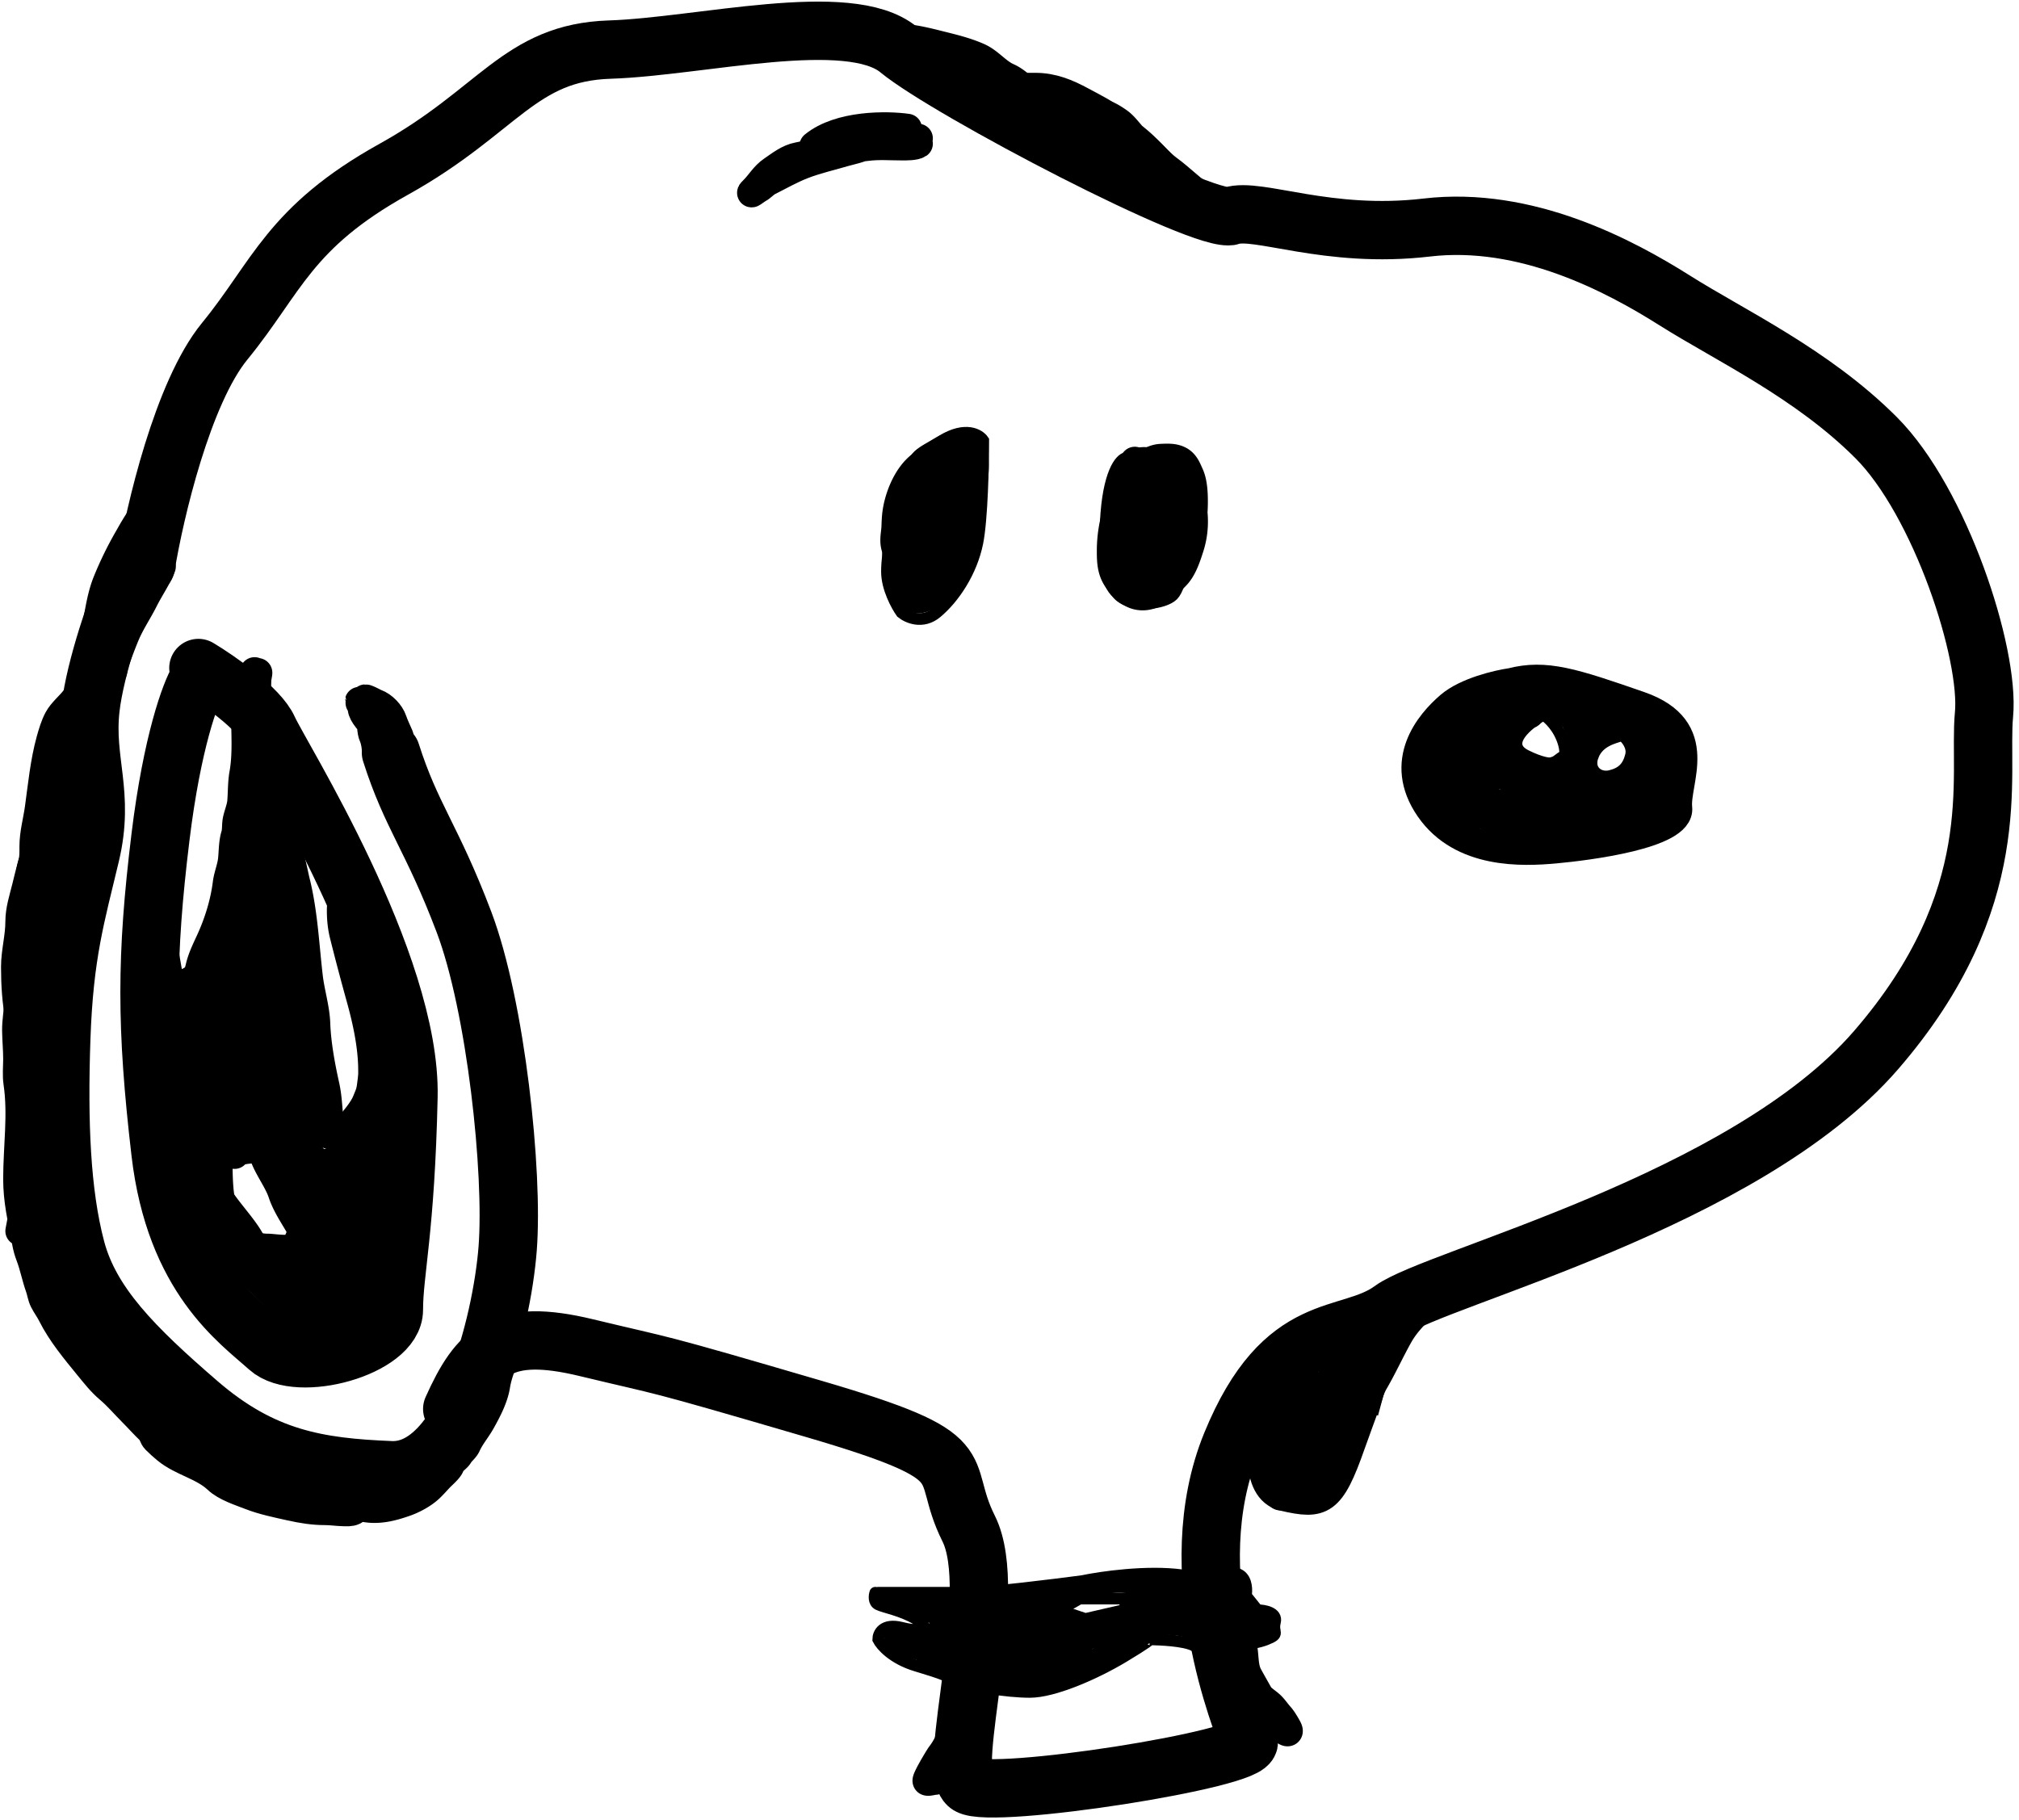 <svg xmlns="http://www.w3.org/2000/svg" width="346" height="312" fill="none" viewBox="0 0 346 312">
  <path stroke="#000" stroke-linecap="round" stroke-width="2" d="M181.5 276l3.5-2h8.5l-1 2-6.5 1.5-4.5-1.5z"/>
  <path stroke="#000" stroke-linecap="round" stroke-width="5" d="M248.5 121c2.8-2.4 8.167-3.667 10.5-4 5.864-1.5 10.5 0 22 4s6 13 6.5 17.5-15.5 6.5-21 7-16 1-21.5-7 0-14.5 3.5-17.5z"/>
  <path stroke="#000" stroke-linecap="round" stroke-width="10" d="M25 97c1.5-9.167 6.3-29.7 13.5-38.5 9-11 11-19.5 29-29.5S89 9 104.5 8.5s41-7 49.5 0 52.5 30 57 28.5 16.5 4 33.5 2 33 6.5 42.5 12.5S310.5 64 321.5 75s19.5 37 18.5 47.5 4 31.5-18.5 57.5-75.5 39-83 44.5-18.5 1-27.5 23 2 48 3 51-44 10-48 7.5 5.5-33 0-44 2.5-12-26.5-20.5-24.5-7-39-10.5-18.5.5-23 10.5M34 116.5c-1.333 2.167-4.5 10.6-6.5 27-2.5 20.5-2.5 32.5 0 54S41 226.5 46 231s21.5 0 21.5-6.5 2-13.5 2.5-36.5-22-58.5-24-63c-1.6-3.6-8.667-8.5-12-10.5"/>
  <path stroke="#000" stroke-linecap="round" stroke-width="10" d="M22 99c-1.833 4.5-5.7 15.3-6.5 22.5-1 9 2.5 14.5 0 25s-4.5 17-5 31.5 0 26.5 2.5 36 10 17 21 26.5 20.5 11 33 11.5 19-25 20-38-2-41.5-7.5-56-9-18-12.5-29"/>
  <path stroke="#000" stroke-linecap="round" stroke-width="5" d="M155.5 22c-3.5-.5-11.6-.6-16 3M217.5 241.5c-1.333 4.5-2.7 13.8 2.5 15 6.5 1.5 8 1 11.5-9s8-19-3-12.5"/>
  <path stroke="#000" stroke-linecap="round" stroke-width="2" d="M261.5 129.5c-4-2 .333-5.5 3-7 .833.5 2.7 2.2 3.5 5 1 3.5-1.5 4.5-6.5 2zM273 129.5c1-2.5 3.5-3 5-3.5.667.5 1.9 1.9 1.5 3.5-.5 2-1.5 3-3.5 3.5s-4-1-3-3.5zM193 78.5c-1 .167-3.1 2.6-3.5 11-.5 10.5 1 11.5 3 13s7 1 8.5-.5 2.5-8 3-12.5.5-10-2-10.5-6.208-2.5-8.5-.5m-25-3c-.667-1-3-2.4-7 0-5 3-4.5 2-6.5 8s-3 11-3 14.5c0 2.8 1.667 5.833 2.5 7 1 .833 3.6 2 6 0 3-2.5 6-7 7-12 .8-4 1-13.333 1-17.5zM150.5 273h16c3.2 0 14-1.333 19-2 3.167-.667 11-1.8 17-1 7.5 1 8.5-1 10 0 1.2.8 1.167 2.667 1 3.5l2 2.5c1.167 0 3.4.4 3 2-.5 2 1 2-1.5 3s-6.5 1-8 1-2.5 1-4.5 0c-1.6-.8-5.667-1-7.5-1 .167 0-.5.6-4.5 3-5 3-12 6-16 6s-10-1-12.5-2-2-1-7-2.5c-4-1.2-6-3.5-6.5-4.5 0-1 .8-2.8 4-2 4 1 5 0 2.5-1.5s-5.5-2-6.5-2.5c-.8-.4-.667-1.5-.5-2"/>
  <path stroke="#000" stroke-linecap="round" stroke-width="3" d="M183.5 279.879c-1.372.222-4.674.098-5.811 1.234-.28.28.771-.201 1.165-.247.972-.114 1.939-.235 2.919-.247 2.113-.024 1.793.366-.11.549-1.236.118-2.456.305-3.645.671-.628.193-1.13.437-.26-.014 2.18-1.13 4.381-1.206 6.783-1.206 1.557 0-1.435 1.092-1.781 1.234-1.494.611-3.34 1.442-4.139 2.96-.141.268.421.013.494 0a35.64 35.64 0 013.987-.494c.363-.024 3.29-.672 2.481.137-.504.504-2.242 1.761-1.686 1.316.458-.366 1.639-2.203 2.385-1.905.212.085-1.121.687-1.165.699a27.028 27.028 0 01-3.919.795c-1.38.172-2.619.32-4.002.452-1.279.122-2.379.529-3.563-.26M161.647 284.17c-.71-.198-1.665-.322-2.268-.76-.142-.103-1.146-.108-1.09.143.089.4.496.549.841.673.475.171.854.466 1.283.704.382.212 1.422.632.493.013-.894-.596-1.899-.992-2.779-1.602-.421-.291-1.03-.328-1.502-.517-.899-.359-1.882-.7-2.71-1.184-.244-.142-.446-.443-.624-.66-.422-.516-.402-.524.331-.349.96.23 1.922.666 2.891.822.775.125 1.682.109 2.386.474.994.515 2.012.718 3.085.897M161.647 281.142c-.045-.736-.402-.885-1.115-.885-.299 0-1.153.274-.854.274.4 0 1.682-.649.623.05-.261.173-.537.438-.828.555-.233.093.192-.463.292-.692.476-1.088 1.225-2.264 2.082-3.09.134-.13.624-.761.81-.761.475 0 .571 1.139.56 1.433-.009.264-.737.861-.872.511-.186-.484-.451-.845-.972-1.009-1.182-.371-2.2-1.306-3.34-1.745-.756-.291-1.594-.475-2.33-.785-.551-.232-1.42-.585-2.019-.585-.455 0-1.801-.225-1.346-.225M158.17 274.749c1.692.471 3.341.49 5.079.567 1.046.047.608.544-.144.555-.079.001-1.613-.071-1.227-.393.249-.208 1.26.317 1.564.393"/>
  <path stroke="#000" stroke-linecap="round" stroke-width="3" d="M173.536 277.553c-.423.603-1.013 1.043-1.396 1.67-.219.358.739.329 1.035.461 1.67.747-.98 1.696-1.633 2.106-.394.247.716.461.978.586.603.285.875.519.206.897-.574.324-1.614.461-2.056.947-.064.07 1.075.611 1.146.648.726.378 1.473.723 2.181 1.134.947.55-.512.245-.822.162-.751-.201-1.485-.424-2.269-.424-.338 0-1.109.063-.953.611.042.147.691.352.829.399.575.195 1.149.27 1.738.392.416.087.82-.056 1.24-.056.424 0 .821.11 1.234.2.765.165 1.685.025 2.467.025.641 0 .293-.047-.18 0-.942.092-1.78.094-2.711-.113-.813-.18-1.513-.826-2.355-.585-.477.136-1.008.026-1.427.361-.571.457 1.254.808 1.402.841.698.159 1.611.169 2.33.169.738 0 1.452-.081 2.181-.113 1.03-.044 1.956-.276 2.947-.448.779-.136 1.692-.145 2.412-.505.682-.341 1.347-.747 2.012-1.122.793-.445 1.633-.665 2.474-1.009.817-.334 1.376-.891 2.131-1.29.777-.41 1.515-.897 2.331-1.233.614-.254 1.234-.459 1.863-.673.407-.139.964-.22 1.327-.449.536-.337 1.211-1.091 1.825-1.228.42-.093.824-.245 1.234-.336.889-.198-.756.693-.991.779-.362.132-.716.336-1.14.336-.677 0-.985.2-.28-.448.406-.373 1.052-.683 1.576-.835.682-.198 1.43-.474 2.125-.598 1.036-.185 1.996-.025 3.022-.025.398 0 .766.224 1.184.224.485 0 .744.416 1.178.561"/>
  <path stroke="#000" stroke-linecap="round" stroke-width="3" d="M197.201 272.954c-.706 1.728-1.261 3.658-3.034 4.493-.519.244-1.056.433-1.589.642-.083.032-.988.308-1.047.249-.147-.147 1.682-1.104 1.383-.897-.385.266-.814.466-1.202.729-.57.385-.709.496-.081-.069 1.47-1.323 3.006-2.109 4.044-3.838.178-.298-.085.074-.156.15a15.9 15.9 0 00-1.259 1.507c-1.035 1.407-2.564 2.272-3.925 3.315-.406.311-.873.507-1.265.841-.317.271-.621.531-1.016.673-.427.154-.861.261-1.277.443-.484.212.468-.253.536-.281a89.758 89.758 0 015.003-1.85c.857-.291 1.712-.567 2.605-.723.012-.002.602-.125.324.087-.763.584-1.616 1.034-2.368 1.658-.145.12-1.221 1.011-.586.361.372-.38.752-.752 1.128-1.128.077-.077-.357.099-.361.1-.681.197-1.364.38-2.05.555-1.421.361-2.83.774-4.225 1.227-.587.191-1.062.393-1.689.393-.115 0-.73.088-.517-.075.688-.526 1.447-.821 2.281-1.047.47-.128 1.631-.233.486-.137-1.678.141-3.377.186-5.06.224-1.732.039-3.421-.216-5.109-.585-.105-.023-1.72-.542-1.72-.113 0 .711 3.611 1.509 2.38 2.187-.841.464-3.824.299-2.878.131.772-.137 1.795.073 2.442.511.545.369-.745.361-.86.362-.797.007-1.494-.032-2.255-.268-.676-.21.076-.052.355 0 1.043.191 2.565.362 3.389 1.09.247.218-1.401.092-1.532.062-1.078-.239-2.092-.694-3.11-1.109-.657-.268-1.221-.453-.274-.673 1.725-.399 7.03-.827 5.284-.535-1.39.231-4.004-.828-4.542-2.194-.172-.435.149-1.068.523-1.296.784-.477 1.96.404 2.617.723 1.181.574 2.537 1.249 3.845 1.483.338.06-.102-.226-.137-.249-.729-.477-1.531-.869-2.318-1.234-2.618-1.215-5.397-2.008-8.038-3.153-.57-.247.23-.268.436-.249.759.069 1.492.242 2.218.467.398.124.379-.177.542-.505.277-.553.515-1.203 1.066-1.545.3-.186 1.338-.445 1.022-.286-.599.299-1.433.405-2.082.548-.113.025-1.262.259-.616.118.758-.165 1.559-.168 2.33-.168.135 0 1.601-.042.829.006-.636.04-1.256.106-1.895.106-.413 0 .514-.28.623-.311 2.299-.657 4.914-.607 7.278-.923.907-.12 1.869-.619 2.779-.554.973.069 1.804.004 2.742-.287 1.322-.41 2.924-.617 4.312-.617.787 0 1.572.138 2.355.225 1.008.112 2.13.039 3.097.336.477.147 1.898.241 1.202.922-.757.741-1.865 1.236-2.804 1.695-.649.318.056-.571.187-.822.151-.29.445-.601.493-.935.073-.513-.675.795-.929 1.246-.59 1.05.528-1.404.031-.081-.496 1.325-1.908 2.204-3.047 2.91-.251.156-.842.205-1.009.449-.266.387-.889.595-1.321.729-1.38.428-2.803.677-4.206 1.009-2.321.55-4.588-.04-6.611-1.265-.761-.46-1.606-.771-2.013-1.651-.124-.27-.587-.996-.454-1.227.113-.198.766-.364.959-.262.598.316-1.385 1.376-1.558 1.408-.351.065.217-.532.281-.598.518-.54 1.341-.816 2.05-.997.607-.155 1.427-.526.567.162-.055.044-.107.263-.031.312.151.096.919-.426 1.096-.486.328-.112 1.216-.604.873-.561-.141.017-.92.762-1.041.909-.404.495-.85.897-1.115 1.502-.335.765 2.263.576 2.766 1.041.714.659 1.672.695 2.443 1.208"/>
  <path stroke="#000" stroke-linecap="round" stroke-width="3" d="M200.678 271.945c-.319.1-1.006.091-1.271.28-.287.205.688-.15 1.034-.218.175-.034.952-.195 1.059.05.051.115-1.806.224-1.919.225-.092 0-1.479-.019-1.464-.057.112-.278 1.427-.164 1.589-.155.71.036 1.41.156 2.112.261.285.043 1.052.035.835.225-.163.143-.632.018-.797-.013-.896-.164-1.777-.422-2.655-.66-1.137-.308-2.266-.662-3.408-.947-.481-.12.947.291 1.408.473.96.379 1.966.603 2.929.972.405.155.887.398.299.692-1.117.558-2.395.826-3.564 1.252-.811.296-1.656.577-2.43.96-.141.069-.433.243-.1.249 1.103.021 2.228-.232 3.327-.311.139-.01 1.255-.061.586.199-.852.33-1.79.423-2.654.729-.152.053-1.703.556-.835.611 1.249.078 2.558-.271 3.788-.081 1.178.181-1.156.747-1.502.747-1.517 0 .327-1.16.736-1.333 2.063-.873 4.124-1.228 6.299-.536.136.043 1.431.512 1.209.586-.38.126-.885.067-1.271.05-1.209-.054-2.408-.223-3.614-.306-.946-.065-1.896-.095-2.841.006-.122.014-1 .069-1.097.287-.064.145.315-.039.473-.037.551.006 1.116.115 1.658.199 1.003.156 2.127.314 3.016.848.185.111.174.336.074.137M211.669 273.74c.741.377 2.316.919 2.636 1.738.205.524.5.909.841 1.346.271.346.861.643.15.785-.569.114-1.134.198-1.701.33-.62.145.119.15.424.231.086.023.983.236.853.392-.254.306-.974.407-1.321.561-.403.179-1.349.536-.386.561.638.017 1.265.112 1.907.112.425 0 1.027-.575 1.283-.897.3-.378.147-.795.474-1.122M269.838 127.841c-.503 1.045-1.047 2.329-1.047 3.511 0 .4.059-.023.145-.189.285-.548.457-1.097.64-1.686.225-.723.654-2.93.654-2.174 0 .597-.158 1.24-.29 1.818-.082.354-.5 1.17-.335 1.541.001.002.697-1.517.749-1.803.06-.329-.295.601-.458.894-.485.873-.993 1.726-1.578 2.537-.73 1.013-1.879 2.399-3.22 2.588-1.584.223-3.196-.233-4.783-.233-.814 0-1.599.172-2.195-.472-.758-.818-1.096-2.1.254-2.45 1.032-.267-.013 1.055-.24 1.25-2.003 1.729-5.326 1.465-7.153-.45-1.585-1.663.105-3.178 1.999-3.017 2.008.17.066 1.908-.69 2.384-.846.533-3.001 1.344-3.228-.312-.147-1.074.613-3.071 2.007-2.864 1.611.238-2.706 3.097-2.828 3.169-.814.477-2.26 1.573-3.279 1.505-.058-.004.438-.894.487-.989.898-1.728 1.802-3.645 3.206-5.023.526-.516-.038 1.179-.073 1.294a41.405 41.405 0 01-1.715 4.681c-.012.027-.593 1.558-.349.727.721-2.45 1.313-4.884 1.701-7.414.257-1.678.221-3.658.872-5.256.228-.558.149.178.131.327-.244 2.055-.449 4.12-.654 6.179-.17 1.706-.62 3.842-.291 5.568.273 1.434.523-2.872.727-4.318.083-.586.076-1.377.393-1.904.478-.798-.86 1.65-1.309 2.464-.759 1.377-1.493 2.769-2.282 4.129-.169.29-.059.082-.015-.065.204-.674.363-1.365.487-2.058.377-2.104.384-4.23.4-6.36.005-.697-.074-1.461.233-2.108.097-.206 0 .588 0 .596-.17 2.374-.329 4.746-.626 7.109-.184 1.473-.394 2.946-.705 4.398-.171.797.011-.09.073-.334.476-1.877.752-3.786 1.156-5.678.243-1.141.466-2.464 1.039-3.503.124-.225.269-.46.269-.059 0 2.078-.337 4.157-.625 6.208-.173 1.233-.527 2.607-.422 3.868.02.235.098-.464.131-.698"/>
  <path stroke="#000" stroke-linecap="round" stroke-width="5" d="M284.885 131.243c0 1.927-.354 3.383-1.301 5.089-.425.764-1.168 1.887-1.97 2.311-.546.29-.188-.123 0-.363.959-1.226 1.765-2.545 2.348-3.991.5-1.241 1.316-2.716 1.316-4.092 0-.349-.351-.441-.589-.669-.498-.477-.996-1.159-1.36-1.745-.274-.443-.265-.933-.436-1.41-.176-.494-.608-.94-.857-1.41-.382-.722-2.205-1.044-2.981-1.185-.871-.159-1.828-.501-2.675-.778-.853-.279-1.859-.347-2.74-.523-.95-.19-1.741-.469-2.625-.887-1.125-.532-2.384-.536-3.562-.873-2.168-.619-4.367-.857-6.636-.857-1.467 0-2.668.516-3.933 1.148-.636.318-2.002.973-2.384 1.599-.361.59-1.127 1.03-1.549 1.636-.112.162-1.482 2.264-1.555 1.752-.092-.641.705-1.265.937-1.817.419-.995-2.138.221-2.195-.291-.083-.75 5.379-.385 5.75-.633.243-.162.333-.568.632-.748.53-.318 1.118-.603 1.672-.88.931-.465 1.809-.789 2.675-1.367.525-.349-.777 1-1.235 1.433-.632.596-1.356 1.06-1.963 1.701-.409.431-.455 1.13-.727 1.635-.284.528-.651.975-.916 1.505-.223.447-.764.737-1.207.916-1.469.595-.303-1.021.335-.596.685.456-.145 1.477-.56 1.708-.73.406-1.121-.187-.167-.298 1.716-.2 1.05 2.413.741 3.235-.151.404-1.101 1.632-1.628.894-.402-.563.034-1.492.422-1.919.557-.615 1.399-.744 2.13-.4.109.051 1.26.69.923.88-.308.173-.627-.504-.713-.698-.277-.63-.276-.983-.072-1.629.121-.386.169-.79.29-1.177.127-.403.561-.719.822-1.04.373-.459.863-.602 1.178-1.126.148-.249.923-1.367.923-1.629 0-.209-.304.289-.466.422-.492.406-.983 1.023-1.366 1.534-1.276 1.701-.422 4.527 1.628 5.081.949.256 1.867.803 2.806 1.141.849.306 1.469.831 2.421.713 1.28-.16 2.57-.309 3.54-1.171.74-.658 1.93-.622 2.457-1.57.495-.891-.212-2.106.225-3.068.288-.634-.165-1.908-.356-2.529-.273-.888-.897-1.672-1.745-2.058-.556-.253-.935-.223.073-.196.865.024 1.844.345 2.682.531.26.058.885.105 1.084.283.242.219.571.951.552 1.28-.012.203-.456.801-.596.981-.17.218-.746.962-.247.327.786-1 2.175-1.447 3.329-1.832"/>
  <path stroke="#000" stroke-linecap="round" stroke-width="5" d="M282.922 125.879c-.215 1.196-.183 1.797-.007 2.944.017.11.306 2.248.24 2.231-.193-.048-.172-2.043-.203-2.268-.096-.681-.369-1.218-.553-1.861-.103-.359-.395-.635-.523-.988-.096-.262-.544-1.185-.524-.451.048 1.726.524 3.412.524 5.154 0 1.32-.67 2.394-1.018 3.613-.31 1.084-1.416 2.016-2.377 2.544-.415.228-1.492 1.096-1.236.698.517-.804 1.169-1.517 1.723-2.297.417-.587.671-1.247 1.076-1.832.299-.432.342-.329.058.036-.888 1.142-2.607 1.582-3.925 1.898-1.379.33-2.262.118-3.591-.262-.635-.182-1.677-.546-1.992-1.178-.217-.434-.251.284-.364.524-.281.595-.647 1.149-.458 1.832.093.333.866.973.64 1.25-1.011 1.236-3.255 1.421-4.674 1.279-1.906-.19-3.808-.592-5.67-1.032-.398-.094-.808-.21-1.221-.189-.662.033-1.291.262-1.978.262a21.36 21.36 0 01-4.616-.524c-.549-.122-1.77-.051-2.071-.654-.275-.55-.978-.8-1.142-.065-.21.947.877 1.533 1.563 1.766.745.253 1.404.619 2.123.916.82.339 1.685.421 2.515.72 1.042.375 2.136.304 3.213.559 1.375.326 2.914.684 4.325.684h.051c-1.099 0-2.238.109-3.329.232-.99.112-3.971-.258-2.988-.094 3.143.524 6.255.301 9.399.022a69.251 69.251 0 005.699-.749c.873-.151 1.75-.264 2.625-.4 1.204-.187 2.547-.221 3.714-.581.598-.185 1.272-.273 1.832-.553.028-.014.419-.188.407-.073-.034.34-1.05.515-1.265.56-1.544.323-2.957-.005-4.492-.189-1.143-.137-2.492-.005-3.577-.429-.798-.312-4.515-1.466-3.954-2.588.335-.67.938-.665 1.497-.945.611-.305 1.091-.952 1.498-1.475.131-.169.181-.639.211-.851.085-.594-.008-.147-.008.131M261.464 121.692c-.167.977.037.654.654.654M164.243 76.736c-1.742 2.09-3.985 3.75-5.335 6.18-.789 1.419-1.427 2.873-2.107 4.342-.753 1.626-1.677 3.138-2.245 4.844-.989 2.966-.216 5.753 2.004 7.85.435.411 2.235.521 2.691.167 1.914-1.489 2.937-3.568 3.823-5.846.888-2.284 1.548-4.617 2.338-6.931.751-2.2 1.357-4.257 1.512-6.588.061-.916-.009-1.678-.009-2.552 0-1.444-2.106-1.759-3.303-1.8-.687-.024-2.136.89-2.71 1.336-.495.386-1.138.47-1.586.919-.465.464-1.064.832-1.578 1.243-2.062 1.65-3.377 4.676-3.887 7.228-.22 1.097-.256 2.062-.297 3.174-.042 1.131-.377 2.286-.037 3.433.302 1.02.156 2.294.371 3.368.185.924.414 2.3.928 3.108.348.548.704 1.105.742 1.745.023.388 1.523.681 1.874.668.598-.023 1.646-.514 2.051-.919.341-.341.789-.532 1.16-.835.341-.279.436-.761.76-1.085.617-.617 1.098-1.744 1.587-2.506.508-.79 1.099-1.864 1.42-2.746.214-.588.346-1.257.668-1.8.358-.605 1.076-2.045-.074-1.3-1.874 1.215-3.952 2.47-5.345 4.26-.562.722-1.089.915-1.846 1.336-.749.416-1.097-1.332-1.086-1.754.05-1.862 1.777-3.93 2.635-5.474.814-1.466 1.273-3.084 2.004-4.547.437-.873 1.07-1.76 1.374-2.672M194.473 79.074c-.43 1.027-1.13 2.01-1.41 3.09-.204.786-.232 1.594-.39 2.385-.357 1.786-.371 3.484-.371 5.298 0 1.504-.155 3.133.25 4.593.273.983.127 2.215.919 3.006 1.55 1.55 2.904 2.747 5.02 1.16 2.747-2.06 4.309-4.82 5.428-8.017.485-1.385.575-3.208.575-4.676 0-1.375-.089-3.234-.668-4.5-.415-.909-.752-1.9-1.68-2.422-.952-.536-2.066-.458-3.126-.418-2.309.09-4.227 2.363-5.299 4.176-2.114 3.579-3.256 7.505-3.256 11.682 0 2.046.088 3.772 1.503 5.354.185.207.534.694.668.927.253.444.943.708 1.373.947 1.385.769 3.172.533 4.38-.455 1.152-.943 2.274-1.631 3.266-2.765 1.061-1.212 1.686-3.154 2.171-4.667 1.052-3.281.835-6.647-.297-9.817-.508-1.422-1.576-1.497-2.709-.705-2.467 1.722-3.296 5.644-3.749 8.425-.047.286-.397 2.906-.093 1.689.431-1.723.702-3.702 2.004-5.03.848-.863.892-.101.817.706-.137 1.468-1.48 4.547-3.146 4.88-.322.065-.886-.116-1.178.056-.452.266-.167 2.116-.167 2.533 0 1.587.176.225.334-.566.646-3.228 1.333-6.596 1.633-9.872.071-.771-.532-2.903-.13-3.406.281-.35.894-.438 1.299-.547.392-.106.037.606.037.798M164.781 80.914c.958-2.454.926-1.742 0-.354"/>
  <path stroke="#000" stroke-linecap="round" stroke-width="5" d="M200.855 84.804c-.214.42-2.034 4.776-.884 2.476.973-1.946 1.179-.769.884.707M31.988 122.368c-.732 1.921-1.244 3.973-1.825 5.931-.41 1.387-.213 3.165-.771 4.492-1.084 2.574-1.51 5.734-1.51 8.527 0 4.151-.631 8.351-.631 12.563 0 4.002.58 7.674 1.263 11.598.28 1.612.507 3.549 2.51 3.299 1.44-.181 3.45-1.836 4.438-2.825 1.321-1.321 2.828-2.437 4.106-3.79 1.162-1.231 1.617-2.953 2.351-4.422a93.118 93.118 0 002.86-6.316c.426-1.041.764-2.159 1.264-3.159.039-.079.879-2.07.79-2.07-.654 0-2.14 3.733-2.282 4.281-.754 2.934-1.769 5.773-2.614 8.685-2.39 8.23-2.674 16.928-3.79 25.407-.597 4.539-.79 9.342-.79 13.914 0 4.668-.07 12.194 4.738 14.598 1.13.565 2.526.877 3.79.877.936 0 3.855.532 4.562-.175.886-.887 1.62-3.336 1.772-4.544.183-1.467.93-2.584.93-4.124 0-1.076.136-3.222-.948-3.86-1.41-.829-2.88-1.727-4.246-2.597-1.137-.723-2.777-1.754-4.123-1.754-.88 0-3.213.109-3.632.947"/>
  <path stroke="#000" stroke-linecap="round" stroke-width="5" d="M47.78 145.424c-.86 5.371-.847 10.987-.948 16.423-.06 3.231-.66 6.532-.298 9.791.26 2.332 1.176 4.226 1.947 6.386 1.413 3.954 2.276 8.27 4.106 11.932 1.182 2.364 4.277 6.963 7.019 3.474 1.048-1.334 2.658-3.094 3.263-4.668.32-.829.557-1.21.72-2.105.137-.754.183-1.835.456-2.544.932-2.423.32-5.247.86-7.738.403-1.867.467-4.351-.228-6.159-2.051-5.331-3.32-11.068-5.65-16.247-.7-1.554-1.18-3.775-2.404-5.071-1.02-1.08-1.551-3.46-2.843-4.106"/>
  <path stroke="#000" stroke-linecap="round" stroke-width="5" d="M49.043 145.74c-.446.589-1.49 3.089-1.193 1.754.187-.842.64-5.491 1.439-5.72.628-.179-.805 1.105-.878 1.755-.081.734-1.07 2.141-1.42 2.842-3.225 6.449-5.803 13.084-7.739 20.143-.875 3.193-1.263 6.816-1.263 10.107 0 3.171.632 12.663.632 9.492 0-3.622.179-7.413-.334-11.001-.254-1.782-.524-.573-1.245.508-1.597 2.395-2.148 5.19-3.404 7.703-.073.146-.07-1.454-.07-1.754 0-1.543.102-3.028.245-4.562.082-.877.07-1.754.07-2.632 0-.801-.378 1.557-.631 2.316-.244.731-.632 1.531-.632 2.316v-2.632c0-3.523 1.16-4.665 4.404-6.001.475-.195 2.093-1.002.755-.245-1.598.902-3.296 1.498-4.79 2.596-.59.434-1.982 2.144-1.562 1.544.482-.688.665-1.97 1.017-2.772.72-1.636.059.03-.14.772-.562 2.099-1.13 4.065-1.439 6.229-.329 2.305-.772 4.562-.772 6.896 0 .344.752-1.693.948-2.141.367-.843.613-2.927 1.403-3.492.153-.108-.05 3.129-.07 3.387a26.963 26.963 0 00.246 6.246c.067.421.24 1.05.386.351.355-1.696.702-3.387 1.035-5.088.027-.138.493-2.603.228-1.439-1.05 4.617-1.965 9.195-1.965 13.949 0 2.729 1.755 4.968 2.527 7.475.323 1.049.336 2.177.79 3.175.06.136.491 2.537.719 2.281.364-.41.07-2.154.07-2.632v-6.386c0-1.053.702-5.035-.07-6.001-.525-.656.032-3.05-.562-2.456-.214.213 0 1.815-.017 2.105-.096 1.524-.299 2.993-.299 4.527 0 4.969 4.289 8.644 6.808 12.422.633.949 1.403 2.545 2.351 3.159.308.199 1.226 1.683.632 1.403-.72-.338-1.193-.973-1.772-1.509-1.49-1.379-3.178-2.538-4.72-3.86-3.108-2.664.495 3.013 1.263 3.843.434.468 1.44 1.209 1.44 1.948 0 .136-.115-.255-.211-.351-.458-.458-1.034-.826-1.527-1.246-.187-.159-2.143-1.802-1.28-.965.888.862 1.885 1.623 2.86 2.386 2.233 1.748 3.776 3.836 5.842 5.685.958.857 2.417 1.19 3.404 2.141.7.673 1.665 1.728-.246 1.263-1.791-.436-1.953-1.169-2.596-2.457-.176-.351.468.291 1.052.492 1.879.646 3.628 1.183 5.615 1.403 2.521.281 6.398-.1 7.773-2.544.808-1.436 1.594-2.863 2.193-4.404.063-.161.224-1.379.176-.947-.144 1.293-1.773 2.739-2.667 3.544-1.04.936-3.181 2.118-3.896 3.404-.498.898-1.262 1.539-2.35 1.579-1.004.037-2.015 0-3.019 0-.575 0 .5-.041.72-.193 1.194-.826 2.504-1.562 3.614-2.509 4.297-3.665 5.07-8.032 6.492-13.089 1.08-3.838 2.053-7.361 2.053-11.37 0-1.355.093-2.611.386-3.93.323-1.456 1.716-5.62.877-4.387-.965 1.419-1.541 3.149-2.368 4.65-.94 1.704-2.008 3.21-2.299 5.176-.35 2.363-.85 5.024-1.491 7.334-.578 2.078-.458 4.475-1.281 6.475-.922 2.237-2.077 4.241-3.597 6.141-.901 1.126-6.194 6.115-6.194 2.474 0-.932.291-1.871.491-2.773.136-.611-.175-.982-.175-1.263 0-.426.71-.367-.368-.807-1.279-.521-2.603-.962-3.983-1.088-.437-.04.888.196 1.228.474.662.541 1.63.807 2.421 1.105 1.474.557 2.905.285 4.352-.175 4.389-1.397 7.702-7.4 8.194-11.826.071-.644.381-2.662-.65-1.86-2.23 1.735-5.177 4.118-6.21 6.843-.607 1.598-1.966 6.447-1.966 4.737 0-2.08 1.263-4.11 1.263-6.246 0-1.209-.431-2.978-.79-4.123-.46-1.474.03-2.916-.631-4.387-.45-1.002-.745-2.086-1.263-3.018-1.159-2.085-2.039-2.955-4.194-4.264-.675-.409-4.692-3.606-5.123-3.403-.855.402-2.211 3.705-2.211 3.246 0-4.11 5.517.693 6.773 1.245 1.767.778 5.867 1.932 6.878 3.65.347.591 3.466 5.223 4.035 4.983 2.067-.87 5.621-5.512 1.246-4.966-1.007.126-2.002.93-2.983.93-2.02 0-3.56-.212-5.369-1.263-1.844-1.071-3.667-1.905-4.737-3.807-.884-1.572-2.59-2.629-3.246-4.334-.373-.97-1.256-1.669-1.72-2.597-.47-.939-.794-1.905-1.263-2.843-.857-1.714.072-1.192 1.088 0 2.065 2.425 4.23 4.521 6.72 6.457.882.687 2.184.971 3.14 1.58.94.598 1.484 1.564 2.37 2.228 1.194.895-.47-.535-.948-1.281-.886-1.385-1.776-2.733-2.825-4-.7-.845-2.042-2.001-2.456-3.018-1.11-2.723-2.892-5.075-3.615-7.966-.64-2.559-.877-5.432-.877-8.071 0-1.748.316-3.446.316-5.176v-2.404 2.93c0 5.425 1.596 9.343 4.421 13.738 1.288 2.004 2.377 5.105 2.527 7.51.09 1.452-.698-2.836-1.264-4.176-.895-2.122-2.303-4.354-2.509-6.72-.362-4.171-.017-8.137-.017-12.3 0-1.881-.632-3.697-.632-5.544"/>
  <path stroke="#000" stroke-linecap="round" stroke-width="5" d="M48.096 149.845c1.19 5.136.86 10.549 1.895 15.722.57 2.855-.045 5.746.386 8.597.408 2.707.986 5.159 1.579 7.826.41 1.843 1.648 3.729 2.456 5.439.585 1.238 1.373 2.554 1.825 3.86.293.846.203 1.377.088.228-.186-1.854-.24-3.577-.65-5.422-.764-3.439-1.448-7.145-1.579-10.668-.095-2.585-.957-5.311-1.263-7.913-.64-5.438-.877-11.051-2.21-16.388-.29-1.159-.948-4.651-.948-3.456 0 2.782-.305 5.383.158 8.159 1.104 6.624 1.47 13.315 2.825 19.897.976 4.741 1.417 9.885 2.947 14.475.92 2.759 3.995 5.292 7.019 5.124 4.306-.24 2.606-10.755 2.28-12.949-.303-2.051.322-4.297-.14-6.317-.274-1.199-.614-2.377-.947-3.544-1.367-4.785-1.757-9.676-3.246-14.441-.422-1.348-1.012-2.633-1.421-3.965-.425-1.38-.626 1.3-.632 1.667-.024 1.504.108 3.011.474 4.474a428.158 428.158 0 002.842 10.756c1.105 3.977 2.053 8.332 2.053 12.493v7.72"/>
  <path stroke="#000" stroke-linecap="round" stroke-width="5" d="M36.41 162.794c4.401-4.401 5.404-11.089 5.685-17.125.233-5.023 1.579-9.917 1.579-15.019v-3.93 6.773c0 3.86.364 7.681.316 11.545-.022 1.729-.187 3.581-.386 5.299-.033.284-.657 2.518-.492 1.263.806-6.096.568-12.294-.386-18.353-.4-2.539-.493-5.18-.07-7.72.452-2.711 1.018-5.207 1.018-7.966 0-.535.038-2.699-.07-2.387-.96 2.772-.878 5.696-.878 8.598 0 6.176-.336 12.238.07 18.423.145 2.193.226 4.745.808 6.878.005.019.9-3.267 1.017-3.965.456-2.708.632-5.328.632-8.071 0-1.245.014-4.927.316-3.72 1.008 4.035.894 8.113 1.509 12.212.217 1.448.07-2.207.07-2.632v-5.229c0-.572-.523 2.34-.702 2.843-1.324 3.733-2.944 7.421-4.597 11.019-2.204 4.799-2.863 9.538-4.492 14.423-.461 1.385-.902 3.151-1.649 4.421-.38.646-1.63 1.783-1.263.316.386-1.546.656-3.157 1.088-4.667.384-1.345.419-3.097.947-4.352.793-1.882-.486-.116-.947.808-.819 1.636-1.029 3.27-1.58 4.983-.836 2.603.114-.691.316-1.58.377-1.656 1.127-3.14 1.825-4.667 1.392-3.045 2.445-6.453 2.86-9.773.174-1.388.771-2.732.912-4.141.129-1.284.106-2.872.492-4.106.269-.861.123-1.783.316-2.667.226-1.04.687-2.083.772-3.14.12-1.499.083-3.265.35-4.738.62-3.406.299-7.1.299-10.597 0-2.089.662-3.375 1.404-5.071.221-.507.233-1.269.649-1.685.093-.093-.158.974-.158 1.229 0 1.374-.165 2.624-.299 3.965-.5 5.012-.938 11.235.755 16.072.461 1.318.61 1.084.965-.333.572-2.287.79-4.506.79-6.861v-5.527-.386c0 5.389-.71 10.595-1.246 15.95-.538 5.379-1.525 10.709-1.913 16.142-.455 6.368-1.348 12.744-2.053 19.09-.292 2.631.474 5.196.474 7.755 0 4.839 2.73 9.598 3.457 14.318.413 2.684 2.646 5.186 3.509 7.773 1.045 3.136 3.463 5.741 4.544 8.983.806 2.418-.983 3.323-3.14 4.281-3.793 1.686-6.923-2.861-9.177-5.544a29.617 29.617 0 01-4.088-6.334c-.952-1.978-3-4.804-3-7.071M23.699 90.507c-.8 2.45-3.142 4.227-3.726 6.797-.23 1.012-.864 2.08-1.246 3.058-.056.141-.602 1.351-.553 1.4.018.018.727-1.538.784-1.657.605-1.281 1.1-2.613 1.734-3.88.411-.823.862-1.67 1.067-2.57.34-1.497 1.217-3.073 2.055-4.33.173-.259.398-.52.553-.784.261-.444-.17.384-.257.489-.863 1.045-1.445 2.184-2.12 3.353a59.47 59.47 0 00-3.585 7.349c-.89 2.189-1.25 4.517-1.67 6.822-.17.938-.206 1.87-.206 2.827 0 .848.232 1.685.232 2.518M27.63 97.098c-.784 1.984-2.048 3.762-3 5.666-.964 1.928-2.193 3.738-3.064 5.718-.929 2.111-3.293 8.602-2.261 6.539M177.759 17.727c2.103-.715 4.854-1.198 6.942-.093.42.223.692.59 1.083.836.487.306 1.224.421 1.774.598 1.653.531 2.746.82 3.94 2.084 1.407 1.49 3.111 2.607 4.6 4.043.792.764 1.672 1.591 2.352 2.465.287.369-.082 0-.082.031 0 .396.234.775.474 1.083.47.605 1.269.99 1.898 1.393.358.229-.604-.547-.712-.67a175.969 175.969 0 00-2.032-2.29c-1.203-1.338-2.66-2.417-3.899-3.724-.815-.861-1.494-1.885-2.506-2.59-.908-.63-1.8-1.184-2.878-1.454-1.003-.25-2.199-.329-3.156-.701-2.394-.93-5.114-.078-7.427-1.052-.882-.372-1.69-.6-2.517-1.073-.657-.375-1.269-.789-1.939-1.114-2.496-1.213-4.712-3.116-7.282-4.126-1.151-.452-2.319-1.226-3.476-1.733-1.004-.439-1.89-1.176-2.94-1.526-1.113-.371-2.273-.533-3.373-.877-.773-.242-1.807-.187-2.486-.64-.545-.363 1.312.04 1.96.134 1.49.217 2.954.56 4.415.929 2.454.62 4.812 1.143 7.137 2.166 1.894.833 3.159 2.616 5.024 3.445 1.958.87 3.328 2.767 5.198 3.806 1.21.672 2.129 1.76 3.25 2.507M237.172 226.416c-.487 1.568-1.285 2.969-1.95 4.446-.398.886-1.171 1.95-1.206 2.94-.039 1.086-.571 2.054-.733 3.104-.024.159-.253.847-.082.619a58.085 58.085 0 001.557-2.197c.542-.797.819-1.756 1.403-2.506.655-.842 1.329-1.585 1.939-2.465.355-.513.526-1.063.836-1.62.162-.292.915-1.746.639-1.011-.417 1.112-1.46 2.088-2.032 3.146-.796 1.473-1.372 2.924-2.042 4.456-.424.97-.872 2.271-.928 3.342-.009.16-.212.994-.042.372a9.517 9.517 0 01.97-2.321c1.493-2.572 2.719-5.289 4.177-7.881.973-1.728 2.221-3.066 3.621-4.466M213.035 282.859c.196 1.42.131 3.072.825 4.363.583 1.082 1.21 2.159 1.816 3.249.405.729 1.514 1.349 2.094 1.929.562.562.997 1.226 1.537 1.826.431.479.936 1.346 1.248 1.908.614 1.105-.231.697-.836.093-1.212-1.213-2.757-1.987-3.527-3.528M166.247 291.957c-.955 1.84-2.442 3.525-3.156 5.487-.436 1.2-1.07 2.413-1.857 3.425-.262.337-2.638 4.28-2.331 4.414.232.101 1.002-.144 1.31-.144.423 0 .563-.521.733-.836.709-1.317.919-3.033 1.32-4.466.446-1.592 1.32-3.386 1.382-5.054.047-1.267.557-2.508.557-3.755M87.896 227.902c-.582 3.295-2.445 6.287-2.97 9.572-.34 2.119-1.481 4.27-2.507 6.116-.762 1.373-1.872 2.657-2.507 4.085-.279.628-.977 1.117-1.3 1.681-.368.646-1.289 1.069-1.485 1.754-.186.652-1.358 1.618-1.856 2.145-.558.591-1.068 1.184-1.671 1.754-1.126 1.063-2.788 1.956-4.23 2.455-1.734.6-3.388 1.073-5.24 1.073-1.626 0-3.215-.557-4.827-.557"/>
  <path stroke="#000" stroke-linecap="round" stroke-width="5" d="M5.831 203.579c-.432 2.405-1.485 4.588-1.485 7.056 0 1.497.297 3.147.836 4.548.688 1.79 1.034 3.696 1.67 5.478.254.709.355 1.554.692 2.228.409.818.987 1.582 1.402 2.413 1.578 3.155 3.99 6.059 6.24 8.809 1.102 1.346 2.188 2.747 3.55 3.899 1.485 1.257 2.641 2.652 3.991 4.002 1.078 1.078 1.997 2.14 3.074 3.157.433.408.486 1.125.928 1.567.576.576 1.21 1.152 1.857 1.682 2.625 2.147 6.234 2.771 8.706 5.106 1.403 1.325 3.878 2.099 5.631 2.785 2.146.839 4.662 1.356 6.911 1.856 1.954.434 3.841.743 5.849.743 1.035 0 2.05.157 3.063.186.634.018 1.318.083 1.857-.186"/>
  <path stroke="#000" stroke-linecap="round" stroke-width="5" d="M3.418 211.006c.322-1.789.742-3.57.742-5.384 0-1.472-.18-2.818-.36-4.26-.252-2.013-.197-4.194-.197-6.22 0-.913-.277-1.787-.175-2.703.11-.988.24-1.98.35-2.97.396-3.559.197-7.121.197-10.687v-6.405-2.764c0-.462.218-1.415-.268-.65-.415.652-.451 1.985-.475 2.723-.053 1.661-.395 3.31-.371 4.972.023 1.62.185 3.236.185 4.868 0 1.316-.151 2.741.042 4.044.808 5.458-.042 11.036-.042 16.524 0 3.452.69 6.865 1.527 10.212.194.774.641 1.587.701 2.372.044.571.357-.728.372-.928.186-2.513-.186-4.88-.186-7.386"/>
  <path stroke="#000" stroke-linecap="round" stroke-width="5" d="M3.418 174.615c-.558-2.929-.743-5.895-.743-8.87 0-2.566.743-5.127.743-7.737 0-2.027.626-3.908 1.114-5.858.461-1.846.883-3.809 1.568-5.57.374-.963.736-1.953 1.072-2.93.296-.856.577-2.082 1.073-2.826"/>
  <path stroke="#000" stroke-linecap="round" stroke-width="5" d="M12.887 119.844c-.859 1.133-2.198 2.19-2.868 3.434-.591 1.099-.977 2.422-1.31 3.621-1.031 3.712-1.423 7.802-1.95 11.614-.303 2.2-.928 4.342-.928 6.581 0 .985.041 1.923-.227 2.827-.55 1.855-.515 3.963-.515 5.9M68.03 130.241c-1.319-1.793-2.107-3.963-3.714-5.57-.66-.661-2.228-2.308-2.228-3.249 0-.527-.901-1.716-.288-.929.5.644 1.097 1.087 1.68 1.671 1.123 1.123 2.507 1.99 3.663 3.105.2.193 1.46 1.464 1.217.887-.366-.869-.816-1.746-1.114-2.64-.407-1.221-1.646-2.493-2.847-2.93-.304-.11-1.9-1.015-1.836-.722.211.986.644 1.964.918 2.95.3 1.083.078 2.371.557 3.425.264.581.464 1.693.464 2.331M11.92 134.913c-.708 3.807-.916 7.436-.916 11.303 0 .257.147 2.715-.153 2.715-.385 0 .431-4.667.458-5.057.239-3.392.967-13.564.611-10.182-.13 1.231-.686 2.507-.916 3.733-.178.948-1.085 6.189-.306 2.614.478-2.191.917-4.246.917-6.5 0-1.557.723-5.942-.17-4.667-.917 1.31-.917 3.912-1.205 5.447-.527 2.814-1.075 5.638-1.374 8.486-.368 3.495-.853 7.061-.917 10.573-.068 3.728-.3 8.079-1.222 11.709-.218.861-.786 3.464-.594 2.597.496-2.231 1.522-4.312 1.952-6.619.125-.671.96-5.304.458-2.291-.839 5.033-2.475 9.998-3.462 15.019-1.662 8.458-.957 17.028 1.103 25.27.729 2.913.946 5.926 1.612 8.858.507 2.228 1.11 4.487 1.392 6.738.216 1.724.443 4.356 1.052 5.94.47 1.223.464 2.735 1.392 3.818 1.33 1.553 2.652 3.975 3.411 5.872.959 2.397 3.983 3.473 5.889 4.955 2.048 1.593 4.01 4.338 6.5 5.295 1.138.438 1.757 1.636 2.664 2.342.563.438 2.424 1.227 2.698 1.867.198.46-1.601.566-1.866.373-.202-.146-1.208-1.039-.68-.305.957 1.328 2.607 1.706 3.904 2.511.77.478 1.221 1.154 2.138 1.46 1.093.364 2.25 1.343 3.276 2.053 1.223.847 2.79 1.259 4.14 1.85 3.476 1.521 6.317 2.58 10.064 2.58 1.188 0 2.78.739 3.971.237.488-.205 1.084-.084 1.528-.305.535-.268.739-.913 1.221-1.154M190.486 23.942c-1.013-.23-4.229-2.402-5.274-1.642-1.029.749-.981-1.887 0-2.287 1.475-.601 2.451-.484 3.875.054.725.274 1.324.345 1.991.727.306.174.506.365.862.484"/>
  <path stroke="#000" stroke-linecap="round" stroke-width="5" d="M183.463 16.676c-2.585-1.072-5.424-1.695-8.221-1.695h-.862 3.028c2.948 0 5.407 1.013 7.965 2.408 1.976 1.078 4.196 2.094 5.84 3.647 1.68 1.586 3.285 3.391 5.207 4.723 1.394.964 2.354 2.285 3.7 3.27 2.242 1.637 4.051 3.551 6.351 5.085M224.557 237.208c-1.454 4.848-3.295 9.551-4.614 14.449-.126.469-.986 6.589-.317 4.181.622-2.238 1.102-4.461 1.817-6.69.226-.708 1.386-4.846.403-2.192-.361.974-.749 2.656-1.182 1.096-.559-2.013-1.081-5.65-.519-7.672.589-2.12.259 1.412.259 2.019 0 2.641-.011 5.205.635 7.787.546 2.183.726.605 1.182-.865.176-.567 2.762-7.762 3.605-6.316 1.01 1.731-.14 5.876.173 7.988.419 2.827-.016.388.231-1.038.058-.334.997-3.938.635-3.576-1.34 1.34-2.044 3.483-3.057 5.076-.056.087.345 3.462 1.153 1.846 1.266-2.533 2.448-5.05 3.23-7.787.76-2.66 2.926-4.766 4.038-7.268 1.057-2.379-1.668 4.144-2.192 5.191-1.294 2.587-1.536-4.967-1.211-6.229.089-.347 1.257-2.784.663-1.241-.832 2.165-1.759 3.954-3.086 5.884-1.461 2.125-.288 7.082-.288 9.777 0 4.404-3.44 4.462-6.23 1.673M157.365 23.71c-1.53.22-3.122-.087-4.67.194-.924.168-1.905.724-2.855.724-.75 0-1.812.446-2.529.694-.876.303-1.774.474-2.651.734-2.364.7-4.799 1.24-7.116 2.14-2.087.813-3.917 1.877-5.873 2.856-.661.33-1.129.934-1.754 1.274-.478.261-1.748 1.31-.714.276 1.149-1.15 1.807-2.438 3.202-3.385 1.376-.935 2.718-2.033 4.404-2.346 1.71-.316 3.429-.928 5.139-1.141 2.208-.277 4.414-.353 6.617-.643 1.978-.26 4.053-.092 6.047-.092.704 0 2.167.024 2.753-.367"/>
</svg>
